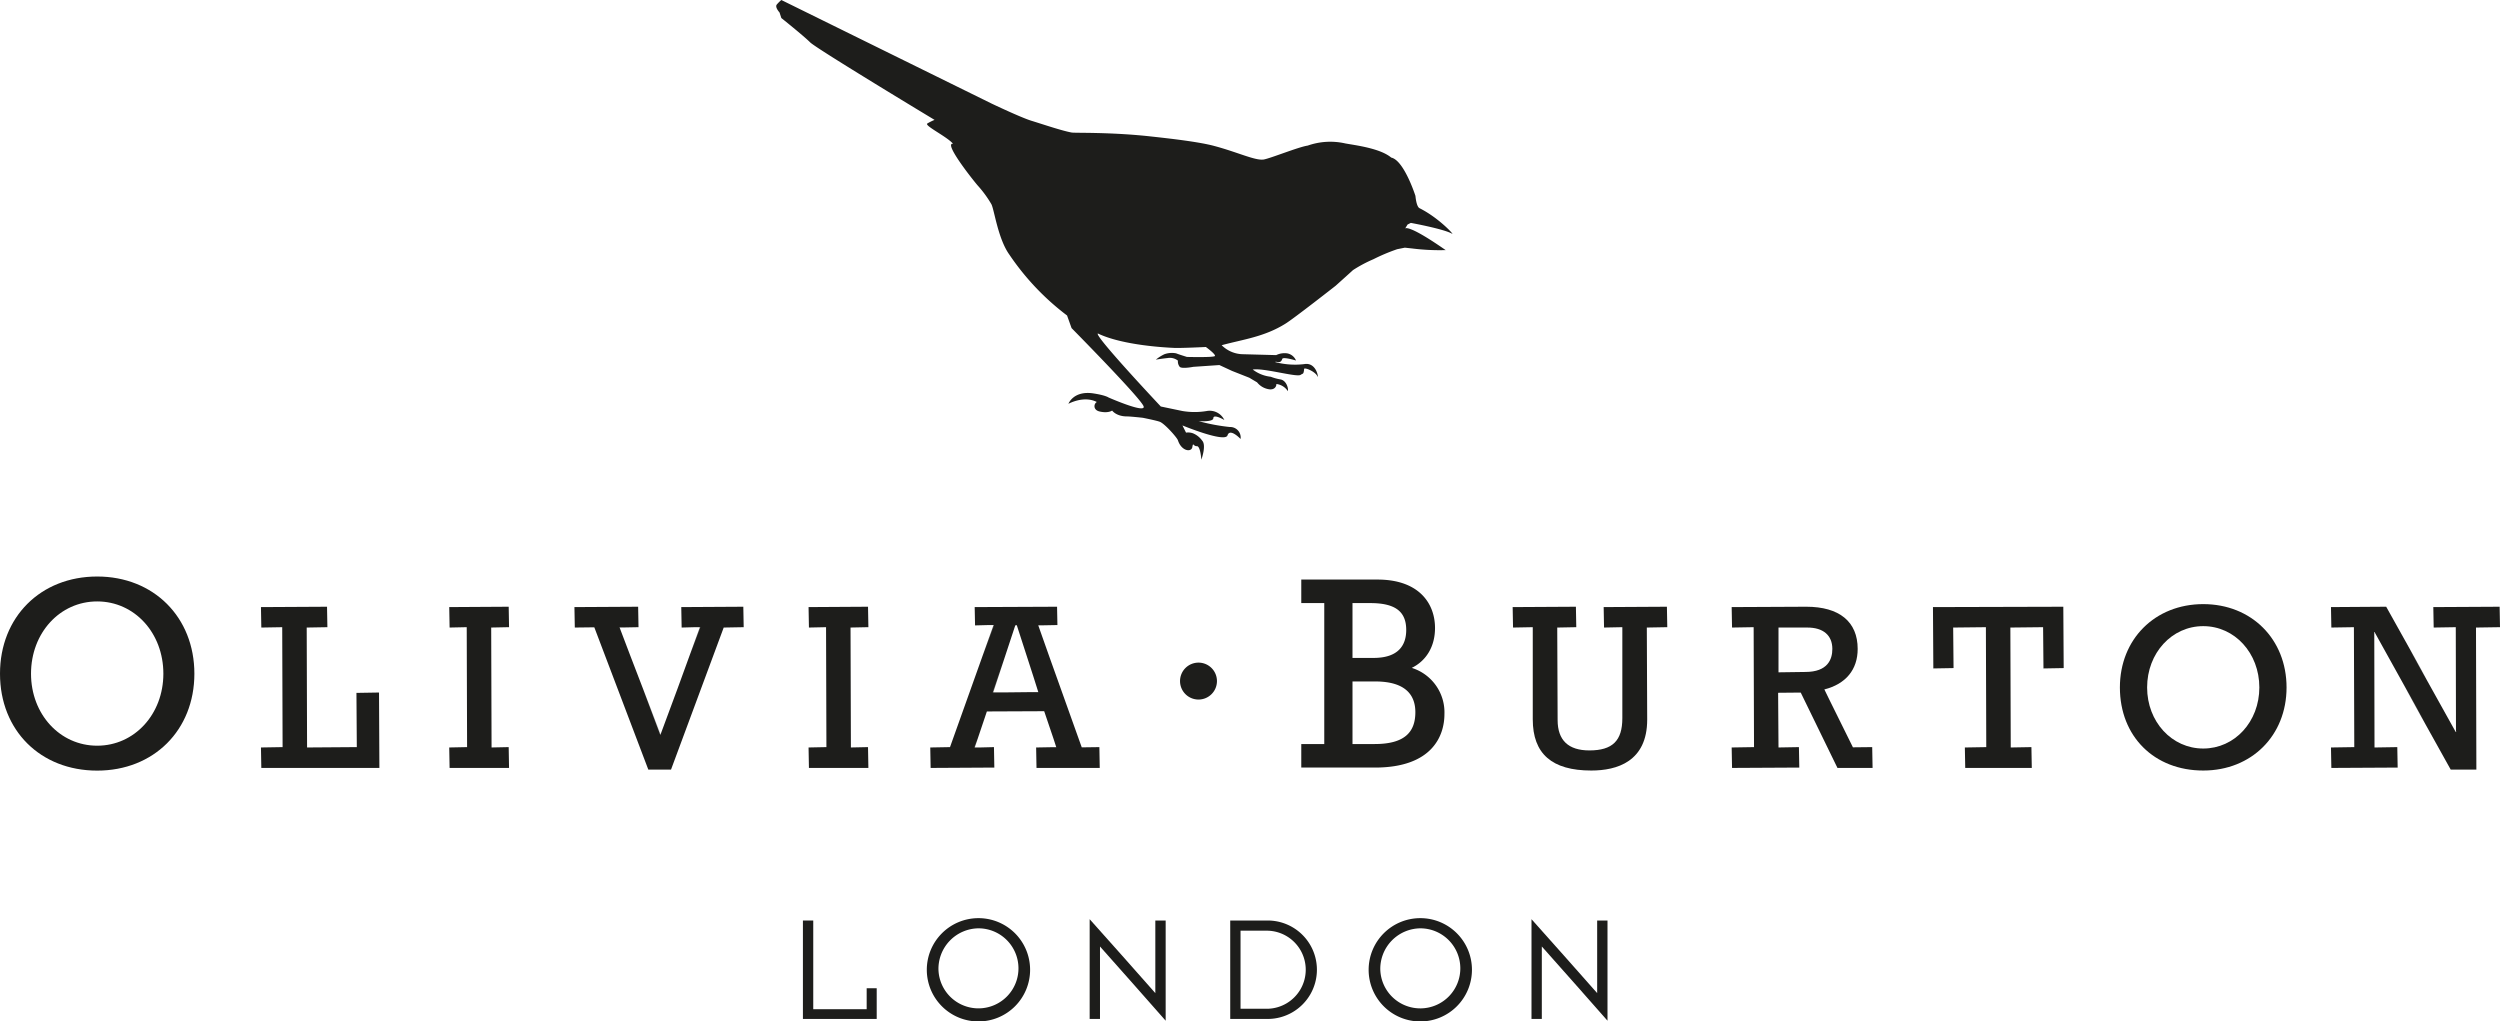 <svg id="8995e950-4246-48f2-9d1f-f55b4677a459" data-name="svg2" xmlns="http://www.w3.org/2000/svg" xmlns:xlink="http://www.w3.org/1999/xlink" width="665.939" height="272.051" viewBox="0 0 665.939 272.051"><defs><clipPath id="072be5cd-4a60-47b4-84f4-fb001600319a" transform="translate(-12.211 -24.097)"><rect x="-217" y="-237" width="1122.52" height="793.707" fill="none"/></clipPath></defs><title>OliviaBurtonLogo</title><g id="1feb6879-4aac-4f9f-92a7-1606897cf48e" data-name="g10"><g id="914c5d5c-692f-4e61-b712-1e3f5fc83a7c" data-name="g12"><path id="dad87021-6645-4922-b7e6-d1d1d66855a9" data-name="path14" d="M226.089,269.3h2.752v23.625H243.07v-5.584h2.673v8.177H226.089Z" transform="translate(-12.211 -24.097)" fill="#1d1d1b"/></g><g id="35d27eca-2b5f-427b-a723-9c97131cd5cb" data-name="g16"><g clip-path="url(#072be5cd-4a60-47b4-84f4-fb001600319a)"><g id="5462b794-7a30-4060-b549-94a50acb724f" data-name="g18"><g id="8c683741-7caa-4129-a261-76f3d8bd859b" data-name="g24"><path id="b8685225-f68a-4d3e-a274-1b6dc26680c4" data-name="path26" d="M262.194,282.428a10.66,10.66,0,1,0,10.653-11.047,10.793,10.793,0,0,0-10.653,11.047m24.411,0A13.758,13.758,0,1,1,272.847,268.67a13.742,13.742,0,0,1,13.757,13.759" transform="translate(-12.211 -24.097)" fill="#1d1d1b"/></g><g id="c522df32-3e0c-46df-b684-59fae42f3aa6" data-name="g28"><path id="74daa42c-19a4-4742-bb5c-e2e73849e93a" data-name="path30" d="M302.47,268.946c1.179,1.256,16.117,18.121,17.492,19.693V269.3h2.753V295.99c-1.455-1.689-16.001-18.121-17.493-19.773v19.301H302.47Z" transform="translate(-12.211 -24.097)" fill="#1d1d1b"/></g><g id="ed90fadc-ba02-4f5c-b34f-057f6b914c8b" data-name="g32"><path id="c89764bc-ec7e-4aaa-81b6-b8f414770f03" data-name="path34" d="M349.856,292.806a10.4,10.4,0,0,0,0-20.795h-7.195v20.795Zm.039-23.507a13.109,13.109,0,1,1,0,26.219h-9.983V269.3Z" transform="translate(-12.211 -24.097)" fill="#1d1d1b"/></g><g id="fbd03a6f-be33-497d-86df-e454f592e944" data-name="g36"><path id="371f39dd-b869-4310-a754-068d8b4c2a7e" data-name="path38" d="M379.888,282.428a10.662,10.662,0,1,0,10.655-11.047,10.794,10.794,0,0,0-10.655,11.047m24.413,0A13.759,13.759,0,1,1,390.543,268.67a13.742,13.742,0,0,1,13.759,13.759" transform="translate(-12.211 -24.097)" fill="#1d1d1b"/></g><g id="5990b25f-c0e7-43f3-b8df-8e8d174d09a5" data-name="g40"><path id="8e471f8e-b96c-4f72-8baa-46453768b4af" data-name="path42" d="M420.165,268.946c1.179,1.256,16.117,18.121,17.492,19.693V269.3H440.41V295.99c-1.455-1.689-16.001-18.121-17.495-19.773v19.301h-2.751Z" transform="translate(-12.211 -24.097)" fill="#1d1d1b"/></g><g id="49a0ca2c-2a82-4256-bca3-14457f65ad5b" data-name="g44"><path id="eb8e962f-5cf7-481f-a61d-4f52caea6ca3" data-name="path46" d="M38.1,222.732c-9.957,0-17.628-8.408-17.628-19.179,0-10.843,7.671-19.251,17.628-19.251s17.628,8.408,17.628,19.251c0,10.771-7.671,19.179-17.628,19.179m0-45.065c-15.047,0-25.889,10.765-25.889,25.887s10.769,25.816,25.889,25.816c15.047,0,25.888-10.767,25.888-25.816,0-15.044-10.841-25.887-25.888-25.887" transform="translate(-12.211 -24.097)" fill="#1d1d1b"/></g><g id="cf2649e5-48bb-4539-bfef-852b3f0f2af7" data-name="g48"><path id="a98780c0-16b6-4d96-97ab-04a2314fa4c4" data-name="path50" d="M107.159,208.666l.097,14.444-13.249.097L93.91,191.261l5.512-.097-.099-5.449-17.599.099.097,5.448,5.568-.097L87.487,223.11l-5.763.097.097,5.449h31.451l-.099-20.088Z" transform="translate(-12.211 -24.097)" fill="#1d1d1b"/></g><g id="8d804b16-94ae-493e-b810-1d4eef01bca8" data-name="g52"><path id="046b43f6-e2a8-4718-8582-5c28e6cc98f8" data-name="path54" d="M147.714,185.714l-15.837.097.097,5.449,4.561-.099.097,31.948-4.756.097.097,5.449h15.837l-.097-5.547-4.561.097-.097-31.947,4.756-.099Z" transform="translate(-12.211 -24.097)" fill="#1d1d1b"/></g><g id="18ef077d-d022-45ef-999a-7294d6533531" data-name="g56"><path id="49a9172e-7b02-40fc-b455-cab82a107913" data-name="path58" d="M177.224,191.163h1.229l-1.217.033Zm10.929,28.604-.039.103-4.657-12.277Zm10.564-28.604h.037l-2.711,7.311Zm-5.033-5.351.099,5.448,3.607-.097h1.259l-5.939,16.315-4.543,12.252-8.077-21.016L177.26,191.26l5.036-.097-.099-5.448-16.971.097.099,5.448,5.196-.063,14.383,37.9h6.052l14.032-37.837,5.323-.097-.099-5.448Z" transform="translate(-12.211 -24.097)" fill="#1d1d1b"/></g><g id="76bb4e6a-07fd-402f-b6ff-b4ed8ff7d31e" data-name="g60"><path id="9925629d-7808-443d-8ebc-cedfc50cb685" data-name="path62" d="M243.431,185.714l-15.839.097.099,5.449,4.561-.099.097,31.948-4.757.097.099,5.449h15.837l-.097-5.547-4.561.097-.097-31.947,4.756-.099Z" transform="translate(-12.211 -24.097)" fill="#1d1d1b"/></g><g id="a0597c39-cd64-4366-ae56-6dc5862b3a58" data-name="g64"><path id="af779810-e7b1-4141-8a93-2de029b88642" data-name="path66" d="M293.599,223.208h-1.191l1.181-.029Zm-21.845,0,.799-2.317-.767,2.317Zm5.225-32.613-2.936,8.181,2.901-8.181Zm11.773,0h1.191l-1.181.031Zm-6.095.088.399-.059,4.432,13.709,1.296,4.108-9.147.099h-2.869Zm6.157,17.857h-2.688l2.68-.028Zm-12.151,0,2.96-8.973-2.927,8.973Zm23.701,14.636-8.708-24.359-2.871-8.125,5.1-.097-.097-4.88-21.944.097.099,4.88,3.708-.097h1.223L265.27,223.111l-5.26.097.099,5.448,16.969-.097-.099-5.448-3.851.097h-1.271l3.233-9.596,15.267-.068,2.483,7.327.725,2.24-5.352.097.099,5.448h16.844l-.097-5.545Z" transform="translate(-12.211 -24.097)" fill="#1d1d1b"/></g><g id="447693c0-a32f-4c85-9889-e41d1ec1bdac" data-name="g68"><path id="9987f83e-310d-449a-b765-047bbc497ce0" data-name="path70" d="M378.383,222.29h-5.9V205.621h6.049c8.555,0,10.697,4.056,10.697,8.185,0,5.457-3.027,8.484-10.847,8.484m-5.9-37.545h4.725c6.636,0,9.587,2.212,9.587,7.156,0,3.909-1.921,7.451-8.704,7.451h-5.608Zm15.787,17.261c3.911-1.916,6.196-5.753,6.196-10.62,0-6.492-4.207-12.909-15.345-12.909H358.84v6.268h6.123V222.29H358.84v6.268h19.62c15.264,0,18.513-8.48,18.513-14.235a12.404,12.404,0,0,0-8.704-12.317" transform="translate(-12.211 -24.097)" fill="#1d1d1b"/></g><g id="a3837c54-d7c3-4ee5-889c-e909cfcb8d36" data-name="g72"><path id="57513bb4-80d4-44e7-9bff-7d99e220f59f" data-name="path74" d="M456.235,185.714l-16.847.097.1,5.449,4.875-.099V215.4c0,6.02-2.624,8.591-8.78,8.591-5.612,0-8.459-2.721-8.459-8.088l-.1-24.641,5.071-.099-.1-5.448-16.847.097.1,5.449,5.255-.099v24.552c0,9.175,5.1,13.633,15.587,13.633,6.795,0,14.895-2.355,14.895-13.568l-.1-24.519,5.451-.099Z" transform="translate(-12.211 -24.097)" fill="#1d1d1b"/></g><g id="369883c5-47d6-4b21-be50-41da239a25c9" data-name="g76"><path id="9dc76b1b-2b3c-4b5f-ab01-237f63866510" data-name="path78" d="M498.137,207.656c.215-.053.399-.135.611-.196-.208.065-.392.145-.607.205Zm-12.176-16.395h7.705c4.217,0,6.636,2.076,6.636,5.693,0,2.799-1.248,6.136-7.201,6.136l-7.14.099Zm19.823,31.904L499.519,210.5l-1.34-2.753c5.723-1.455,8.872-5.285,8.872-10.792,0-7.248-4.867-11.24-13.7-11.24l-19.867.097.1,5.449,5.755-.099.099,31.948-5.953.097.1,5.448,17.915-.097-.1-5.448-5.439.097-.1-14.571,6.019-.056,9.783,20.075h9.357l-.1-5.545Z" transform="translate(-12.211 -24.097)" fill="#1d1d1b"/></g><g id="d1156ec2-2653-4a07-8294-eaef26c265f0" data-name="g80"><path id="93a12d7b-cdde-41a4-a6a7-a7e0b7b68fdd" data-name="path82" d="M527.105,185.812l.1,16.341,5.385-.097-.1-10.796,8.715-.097.1,31.947-5.704.099.1,5.448H553.43l-.099-5.547-5.508.099-.1-31.948,8.719-.097.1,10.991,5.385-.097-.1-16.341Z" transform="translate(-12.211 -24.097)" fill="#1d1d1b"/></g><g id="7db9a258-56d9-480d-9ca6-bea49f12f76f" data-name="g84"><path id="5dbccd7f-0c56-469a-9586-59aceadf6eca" data-name="path86" d="M599.1,223.487c-8.385,0-14.949-7.147-14.949-16.268,0-9.159,6.564-16.333,14.949-16.333,8.381,0,14.945,7.175,14.945,16.333,0,9.121-6.564,16.268-14.945,16.268m0-38.468c-12.863,0-22.201,9.336-22.201,22.2,0,13.031,9.131,22.129,22.201,22.129,12.86,0,22.193-9.307,22.193-22.129,0-12.864-9.333-22.2-22.193-22.2" transform="translate(-12.211 -24.097)" fill="#1d1d1b"/></g><g id="ec862443-554e-42e7-adcd-0e69c86e56b7" data-name="g88"><path id="342ac310-48e4-49d6-8723-7db1a668cfd2" data-name="path90" d="M678.15,191.163l-.1-5.448-17.664.097.1,5.448,5.884-.097.053,27.636.047.08v.173H666.34l-12.364-22.207,4.877,8.604-11.019-19.735-14.708.097.1,5.448,6.008-.097.1,31.947-6.208.099.1,5.448,17.664-.097-.099-5.449-6.069.099-.061-30.484-.039-.068v-.172h.123L658.163,216.65l-5.532-9.803,12.388,22.251h6.837l-.1-37.837Z" transform="translate(-12.211 -24.097)" fill="#1d1d1b"/></g><g id="c7363b73-6d5e-4a40-9f5d-d221f15e95e0" data-name="g92"><path id="251754f5-f402-40f3-b723-5b0a7cd06c9b" data-name="path94" d="M331.462,200.604a4.917,4.917,0,1,0,4.916,4.916,4.916,4.916,0,0,0-4.916-4.916" transform="translate(-12.211 -24.097)" fill="#1d1d1b"/></g><g id="a418d9cf-5287-4535-baa4-b314965d6645" data-name="g96"><path id="55c68666-b23c-4218-838a-ab304dacd741" data-name="path98" d="M388.016,83.47s8.839,1.613,11.024,2.904c.629.365-3.565-4.248-8.704-6.821-.864-.431-1.083-3.261-1.083-3.261s-3.027-9.483-6.449-10.217c-3.008-2.524-9.741-3.303-12.257-3.776a18.085,18.085,0,0,0-10.001.584c-2.328.316-10.029,3.441-11.753,3.711-2.255.315-6.86-1.936-13.113-3.611-4.009-1.083-11.292-1.924-16.661-2.512-10.997-1.229-20.372-.899-21.368-1.075-2.643-.484-7.924-2.283-10.685-3.127-2.761-.841-10.563-4.556-10.563-4.556l-56.063-27.616a11.131,11.131,0,0,0-1.203,1.199c-.599.699.723,2.128.723,2.128l.48,1.475s6.004,4.801,7.679,6.483c1.685,1.683,33.136,20.649,33.136,20.649a13.598,13.598,0,0,0-1.921.96c-.883.569,5.224,3.48,6.841,5.401-2.759-.357,6.127,10.685,6.721,11.284a29.799,29.799,0,0,1,3.488,4.801c.764,1.383,1.74,9.199,4.801,13.451a67.877,67.877,0,0,0,15.364,16.209l1.201,3.357s18.729,18.967,19.205,20.887c.484,1.92-9.36-2.404-9.36-2.404s-.78-.584-3.964-1.076c-5.401-.845-6.721,2.765-6.721,2.765s4.081-2.285,7.565-.484c-.844.484-1.021,2.113.719,2.52,2.308.553,3.361-.239,3.361-.239s1.083,1.56,3.964,1.56c.956,0,4.197.361,4.197.361s3.684.729,4.563,1.076c1.303.521,4.56,4.189,4.801,4.923.961,2.943,3.6,3.243,3.841,1.805.243-1.444.243-.176,1.203-.241s1.199,3.599,1.199,3.599,1.383-3.779.241-5.043a5.653,5.653,0,0,0-2.461-1.979,3.785,3.785,0,0,0-1.86-.184l-.96-1.92s11.347,4.685,12.007,2.649c.657-2.047,3.48.961,3.48.961a2.793,2.793,0,0,0-2.88-3.189,51.474,51.474,0,0,1-8.285-1.559s3.891.284,3.907-.78c.023-1.248,2.935.48,2.935.48a4.313,4.313,0,0,0-4.687-2.4,19.492,19.492,0,0,1-6.476,0l-5.761-1.203s-18.011-19.147-16.751-19.443c6.757,3.227,18.509,3.752,20.353,3.837,1.721.08,8.404-.243,8.404-.243s2.728,1.983,2.397,2.405-7.444.241-7.444.241-2.259-.699-2.881-.96a5.923,5.923,0,0,0-3.123.237,11.399,11.399,0,0,0-2.277,1.441s1.744-.284,3.149-.423a3.445,3.445,0,0,1,2.731.691,2.26,2.26,0,0,0,.481,1.652c.599.599,3.603,0,3.603,0l6.96-.476,3.364,1.559,4.62,1.825s2.009,1.209,2.048,1.209a4.995,4.995,0,0,0,3.384,1.883c1.82.123,1.855-1.56,1.713-1.436a4.275,4.275,0,0,1,3.123,1.92c.169-.88-.453-2.82-1.928-3.123a13.557,13.557,0,0,1-2.639-.719,9.632,9.632,0,0,1-4.799-1.92c2.881-.484,11.493,2.069,12.725,1.436.661-.484.776-.057.96-1.436-.333-.872,3.124.507,3.6,1.92.268.331-.323-3.964-3.6-3.364a20.72,20.72,0,0,1-7.716-.549c.315-.32,1.444.641,1.897-.857.269-.599,3.657.445,3.657.445a3.127,3.127,0,0,0-2.405-1.916,5.117,5.117,0,0,0-2.876.476l-8.881-.239a8.181,8.181,0,0,1-5.641-2.4c5.753-1.559,11.396-2.22,17.039-5.765C356.95,108.87,368,100.209,368,100.209s4.364-3.917,4.605-4.156a35.625,35.625,0,0,1,5.436-2.9,49.891,49.891,0,0,1,6.372-2.683c.223-.04.772-.149,2.012-.401l1.96.215a58.543,58.543,0,0,0,8.911.435c-9.629-6.717-10.693-5.877-10.793-5.743l.645-1.068Z" transform="translate(-12.211 -24.097)" fill="#1d1d1b"/></g></g></g></g></g></svg>